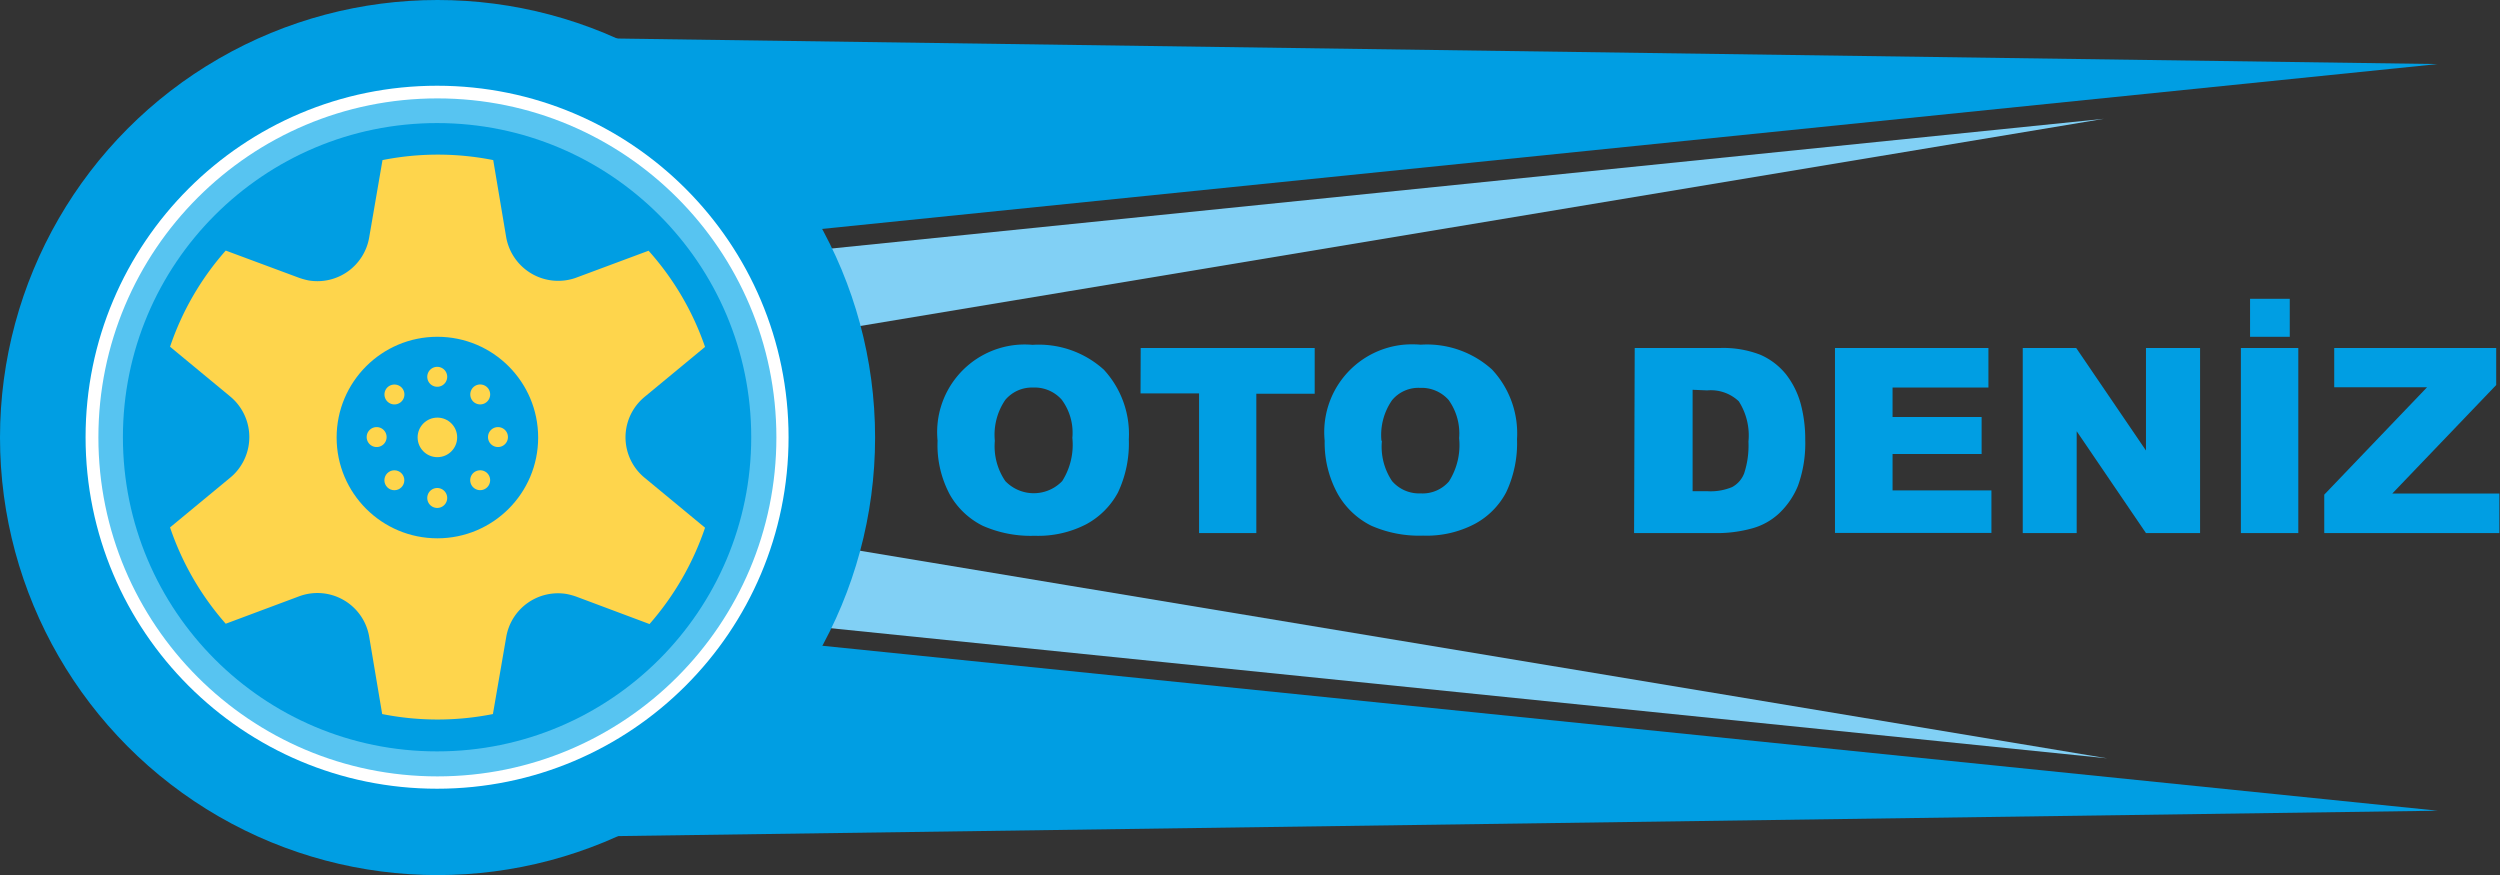 <svg id="katman_1" data-name="katman 1" xmlns="http://www.w3.org/2000/svg" viewBox="0 0 158.04 55.32"><rect x="0" y="0" width="158.04" height="55.32" fill="#333333" stroke="none"/><defs><style>.cls-1{fill:#81d0f5;}.cls-2{fill:#009ee3;}.cls-3{fill:#fff;}.cls-4{fill:#57c4f1;}.cls-5{fill:#fed54c;}</style></defs><polygon class="cls-1" points="23.81 25.7 133 7.51 25.88 18.43 23.81 25.7"/><polygon class="cls-2" points="24.44 17.28 154.1 4.05 27.78 2.28 24.44 17.28"/><polygon class="cls-1" points="23.81 29.73 133.21 47.94 25.89 37 23.81 29.73"/><polygon class="cls-2" points="24.44 38.01 154.1 51.25 27.78 53.01 24.44 38.01"/><circle class="cls-2" cx="27.66" cy="27.66" r="27.66"/><circle class="cls-3" cx="27.63" cy="27.64" r="22.22"/><circle class="cls-4" cx="27.65" cy="27.65" r="21.43"/><circle class="cls-2" cx="27.63" cy="27.64" r="19.86"/><path class="cls-5" d="M44.57,33.36l-3.81-3.15a3.31,3.31,0,0,1-.47-4.66h0a3.48,3.48,0,0,1,.47-.47l3.81-3.15A17.77,17.77,0,0,0,41,15.85l-4.62,1.72A3.34,3.34,0,0,1,32,15l-.82-4.88a17.93,17.93,0,0,0-7,0L23.34,15a3.32,3.32,0,0,1-3.82,2.73h0a4.37,4.37,0,0,1-.62-.17l-4.63-1.72a17.74,17.74,0,0,0-3.52,6.08l3.81,3.15A3.33,3.33,0,0,1,15,29.75l0,0a3.05,3.05,0,0,1-.44.44l-3.81,3.15a17.88,17.88,0,0,0,3.52,6.09l4.63-1.73a3.32,3.32,0,0,1,4.44,2.56l.82,4.88a17.93,17.93,0,0,0,7,0L32,40.28a3.32,3.32,0,0,1,3.82-2.73h0a4.37,4.37,0,0,1,.62.17l4.62,1.73A18,18,0,0,0,44.57,33.36Z"/><circle class="cls-2" cx="27.65" cy="27.66" r="6.37"/><circle class="cls-5" cx="27.65" cy="27.65" r="1.25"/><path class="cls-5" d="M28.27,23.81a.63.63,0,1,1-.64-.62h0A.63.63,0,0,1,28.27,23.81Z"/><path class="cls-5" d="M28.27,31.48a.63.63,0,1,1-.63-.63h0A.63.63,0,0,1,28.27,31.48Z"/><path class="cls-5" d="M25.38,24.49a.63.63,0,1,1-.89,0h0A.64.64,0,0,1,25.38,24.49Z"/><path class="cls-5" d="M30.8,29.91a.63.63,0,1,1-.89,0h0A.64.64,0,0,1,30.8,29.91Z"/><path class="cls-5" d="M23.81,27a.63.63,0,1,1-.63.63h0A.63.63,0,0,1,23.81,27Z"/><path class="cls-5" d="M31.48,27a.63.63,0,1,1-.63.63h0A.63.63,0,0,1,31.48,27Z"/><circle class="cls-5" cx="24.93" cy="30.36" r="0.63"/><path class="cls-5" d="M29.91,24.49a.63.63,0,1,1,0,.89h0A.64.64,0,0,1,29.91,24.49Z"/><path class="cls-2" d="M59.27,27.86a5.54,5.54,0,0,1,5-6.06h0a5.57,5.57,0,0,1,1,0,6.13,6.13,0,0,1,4.51,1.57,6,6,0,0,1,1.58,4.4,7.26,7.26,0,0,1-.69,3.37,4.94,4.94,0,0,1-2,2,6.6,6.6,0,0,1-3.26.73,7.53,7.53,0,0,1-3.28-.63,4.89,4.89,0,0,1-2.1-2A6.63,6.63,0,0,1,59.27,27.86Zm3.62,0a3.91,3.91,0,0,0,.66,2.55,2.49,2.49,0,0,0,3.52.08l.08-.08a4.29,4.29,0,0,0,.64-2.73,3.51,3.51,0,0,0-.67-2.41,2.28,2.28,0,0,0-1.81-.77,2.2,2.2,0,0,0-1.76.78,3.91,3.91,0,0,0-.66,2.59Z"/><path class="cls-2" d="M72.11,22h11v2.89H79.42V33.7H75.8V24.87H72.1Z"/><path class="cls-2" d="M83.74,27.86a5.55,5.55,0,0,1,5-6.07h0a6.37,6.37,0,0,1,1.07,0,6.13,6.13,0,0,1,4.51,1.57,5.91,5.91,0,0,1,1.58,4.4,7.26,7.26,0,0,1-.69,3.37,4.82,4.82,0,0,1-2,2,6.54,6.54,0,0,1-3.25.73,7.53,7.53,0,0,1-3.28-.63,5,5,0,0,1-2.11-2A6.71,6.71,0,0,1,83.74,27.86Zm3.62,0A3.89,3.89,0,0,0,88,30.41a2.25,2.25,0,0,0,1.8.78,2.2,2.2,0,0,0,1.8-.76,4.29,4.29,0,0,0,.64-2.73,3.63,3.63,0,0,0-.66-2.41,2.28,2.28,0,0,0-1.81-.77A2.16,2.16,0,0,0,88,25.3a3.85,3.85,0,0,0-.67,2.57Z"/><path class="cls-2" d="M103.34,22h5.38a6.44,6.44,0,0,1,2.57.43,4.29,4.29,0,0,1,1.62,1.24,5.34,5.34,0,0,1,.93,1.88,8.66,8.66,0,0,1,.28,2.27,7.92,7.92,0,0,1-.46,2.89,5,5,0,0,1-1.19,1.74,4.08,4.08,0,0,1-1.63.93,8.3,8.3,0,0,1-2.16.32H103.3ZM107,24.64v6.41h.89a3.55,3.55,0,0,0,1.61-.26,1.66,1.66,0,0,0,.76-.87,5.63,5.63,0,0,0,.27-2,4,4,0,0,0-.61-2.55,2.56,2.56,0,0,0-2-.69Z"/><path class="cls-2" d="M116,22h9.7v2.5h-6.06v1.86h5.63V28.7h-5.63V31h6.25v2.69H116Z"/><path class="cls-2" d="M127.87,22h3.38l4.41,6.48V22h3.42V33.7h-3.42l-4.38-6.44V33.7h-3.41Z"/><path class="cls-2" d="M141.66,22h3.63V33.7h-3.63Zm.58-3.11h2.51v2.4h-2.51Z"/><path class="cls-2" d="M147.56,22H157.8v2.34l-6.57,6.86H158V33.7H146.93V31.27l6.5-6.79h-5.87Z"/></svg>